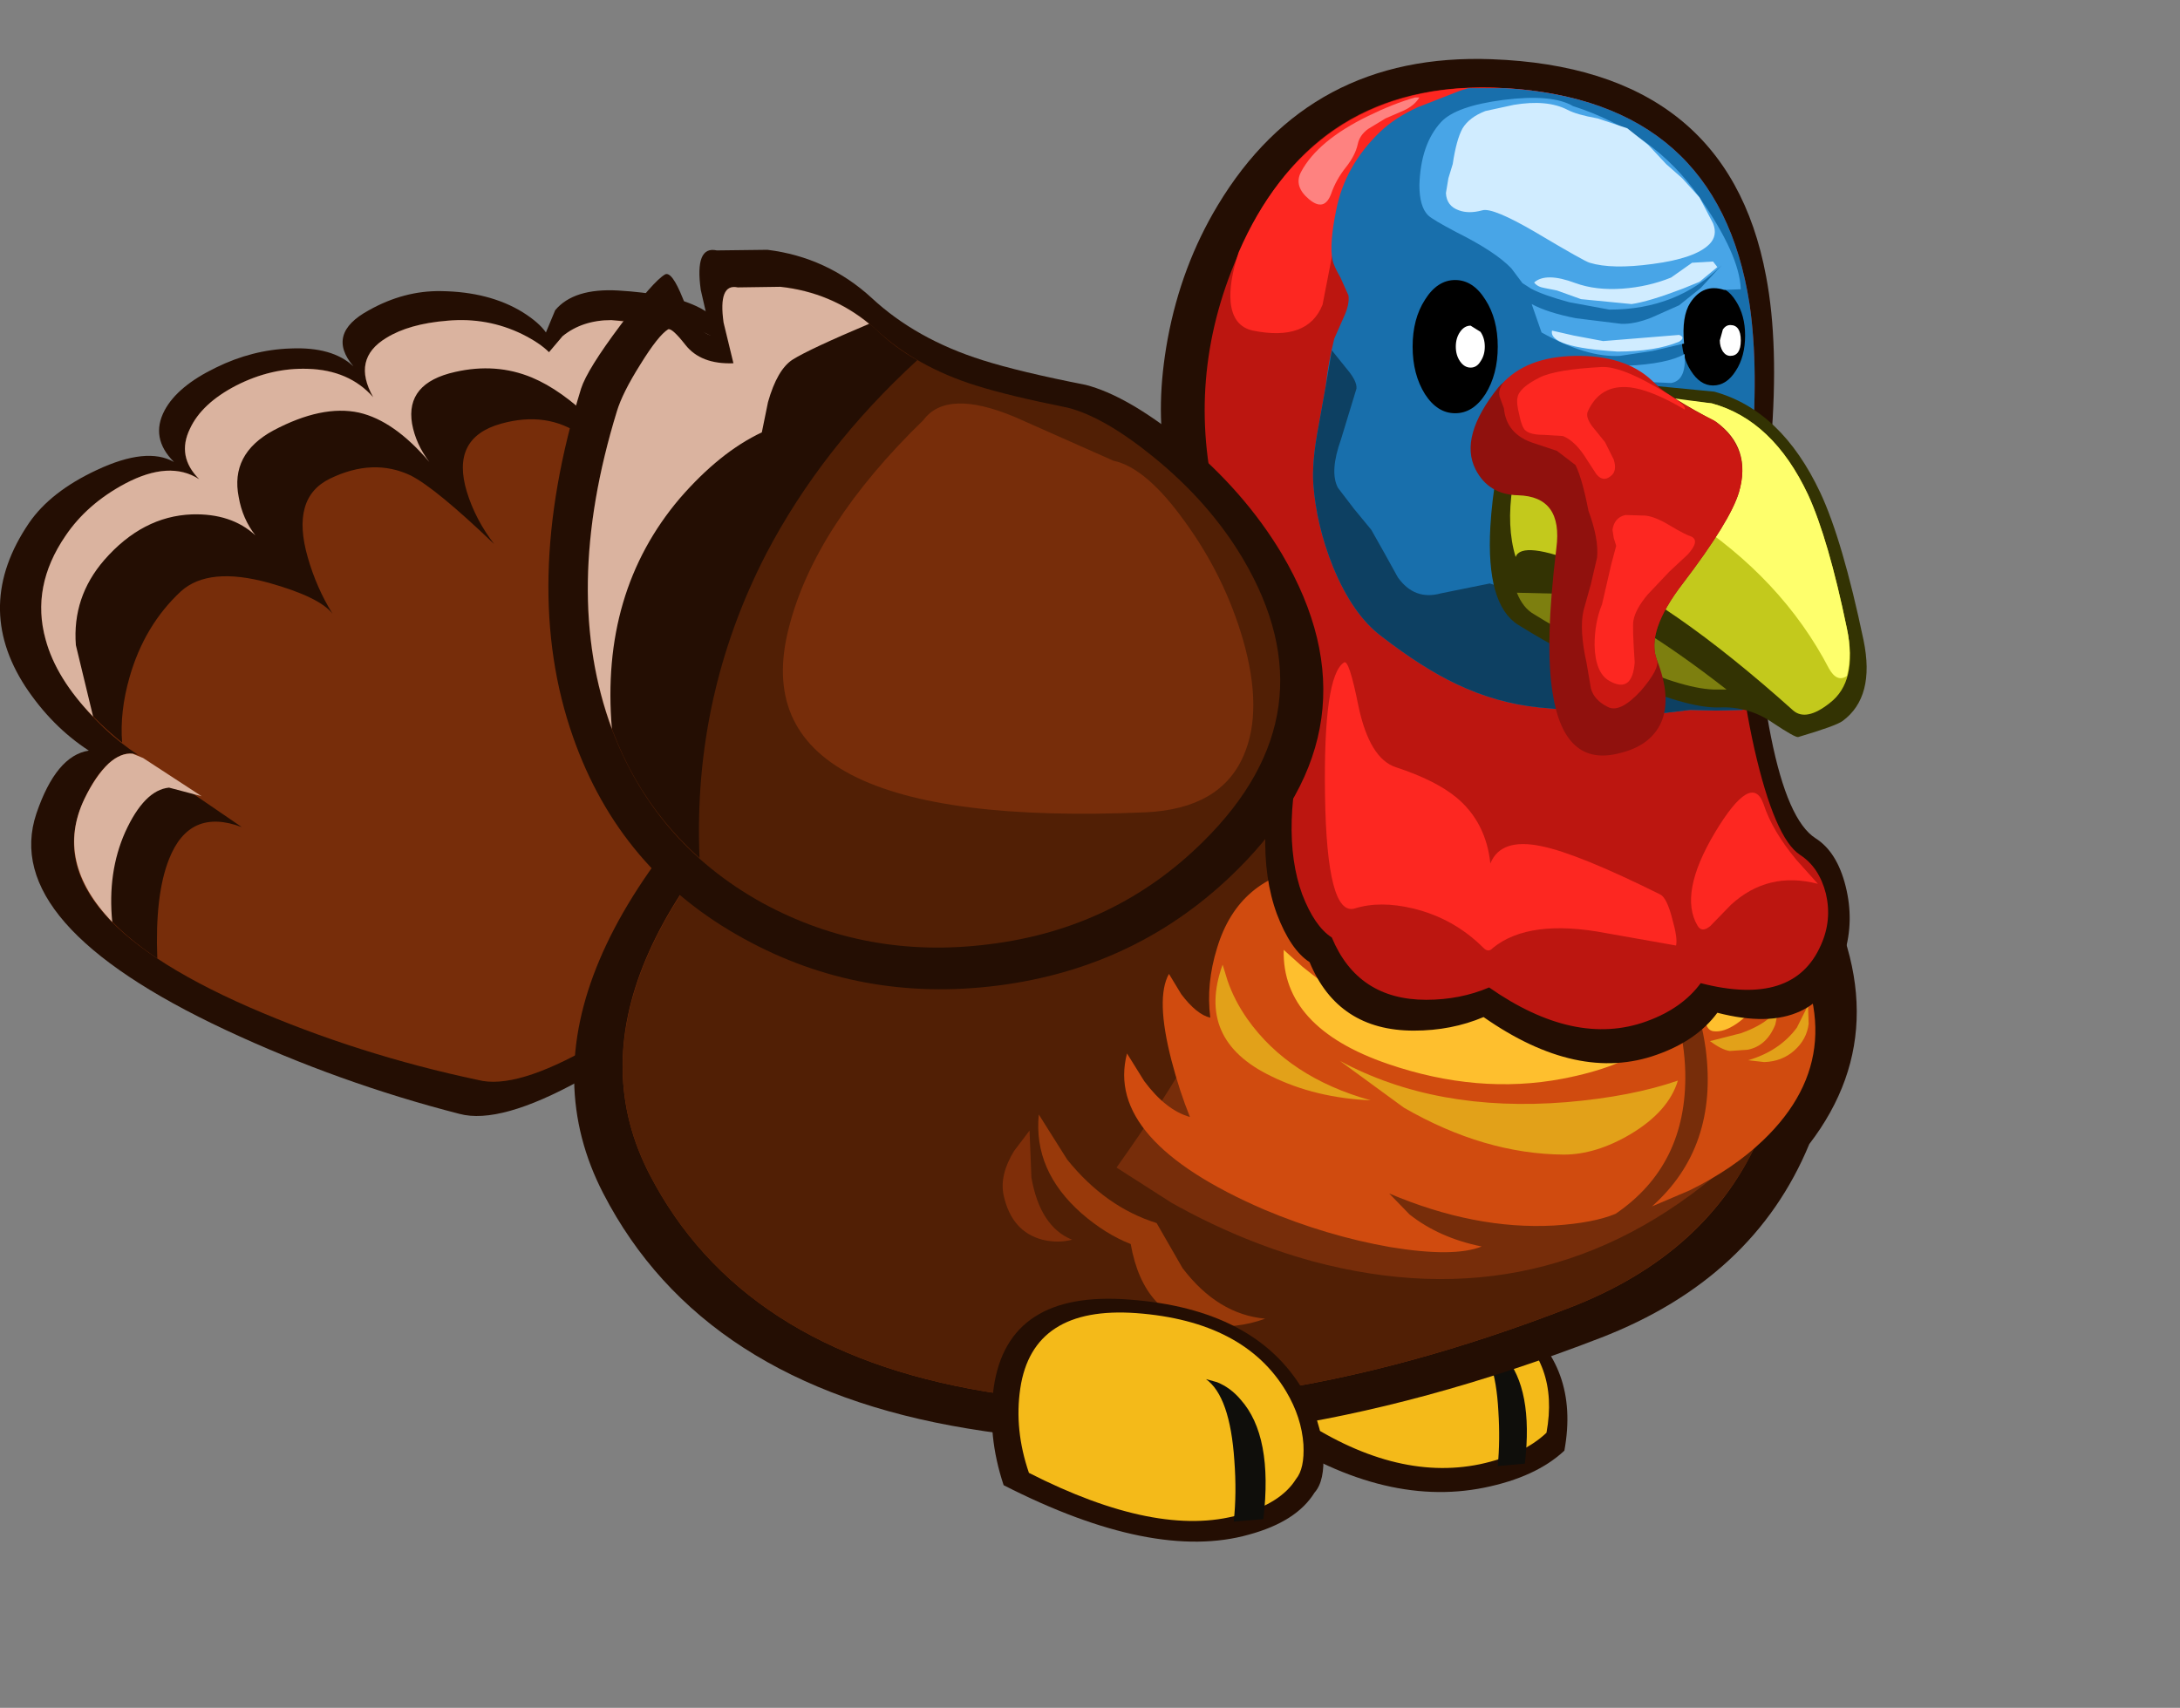 <?xml version="1.0" encoding="UTF-8" standalone="no"?>
<svg xmlns:ffdec="https://www.free-decompiler.com/flash" xmlns:xlink="http://www.w3.org/1999/xlink" ffdec:objectType="frame" height="138.45px" width="176.7px" xmlns="http://www.w3.org/2000/svg">
  <rect width="100%" height="100%" fill="#808080" stroke="none"/>
  <g transform="matrix(1.0, 0.0, 0.0, 1.0, 95.7, 75.7)">
    <use ffdec:characterId="346" height="120.2" transform="matrix(1.0, 0.0, 0.0, 1.0, -95.7, -70.9)" width="151.3" xlink:href="#shape0"/>
  </g>
  <defs>
    <g id="shape0" transform="matrix(1.0, 0.0, 0.0, 1.0, 95.7, 70.9)">
      <path d="M31.1 41.9 Q28.8 44.05 24.6 44.9 16.2 46.6 6.7 40.15 5.7 36.45 7.1 33.15 9.85 26.55 21.9 28.7 L23.6 29.25 Q25.65 30.0 27.25 31.2 32.35 35.1 31.1 41.9" fill="#240e03" fill-rule="evenodd" stroke="none"/>
      <path d="M29.65 40.45 Q27.75 42.25 24.25 43.0 17.25 44.45 9.3 39.05 8.45 35.95 9.65 33.15 11.95 27.65 22.0 29.45 L23.45 29.9 Q25.15 30.55 26.45 31.55 30.7 34.75 29.65 40.45" fill="#f4ba19" fill-rule="evenodd" stroke="none"/>
      <path d="M27.9 42.95 L25.7 43.15 Q25.9 41.05 25.75 38.7 25.5 34.0 23.7 32.75 L24.5 33.0 Q25.5 33.4 26.25 34.2 28.6 36.9 27.9 42.95" fill="#0f0e0b" fill-rule="evenodd" stroke="none"/>
      <path d="M-12.6 -20.75 Q-12.95 -18.55 -18.8 -12.35 -24.55 -6.25 -32.3 0.15 -51.9 16.35 -58.45 14.6 -68.2 12.1 -77.4 7.8 -95.75 -0.8 -92.75 -9.75 -91.15 -14.45 -88.5 -14.85 -91.5 -16.8 -93.65 -20.05 -97.9 -26.6 -93.35 -33.3 -91.6 -35.85 -87.85 -37.6 -83.8 -39.5 -81.6 -38.25 -83.55 -40.2 -82.35 -42.45 -81.3 -44.4 -78.2 -45.9 -75.25 -47.35 -72.15 -47.45 -68.75 -47.6 -67.05 -46.0 -69.3 -48.65 -65.8 -50.55 -62.95 -52.15 -59.95 -52.1 -56.05 -52.05 -53.35 -50.4 -52.0 -49.55 -51.45 -48.75 L-50.7 -50.55 Q-49.2 -52.35 -45.6 -52.15 -41.45 -51.9 -39.3 -50.9 -37.85 -50.25 -35.65 -48.2 -29.05 -51.6 -20.1 -38.65 -16.65 -33.65 -14.45 -28.3 -12.25 -23.05 -12.6 -20.75" fill="#240e03" fill-rule="evenodd" stroke="none"/>
      <path d="M-15.4 -29.55 Q-13.1 -24.7 -13.4 -22.55 -13.7 -20.45 -19.3 -14.5 -24.8 -8.6 -32.15 -2.35 -50.85 13.45 -56.95 11.85 -66.65 9.8 -75.5 5.95 -93.2 -1.8 -88.85 -10.95 -87.75 -13.3 -86.4 -14.2 -85.35 -14.85 -84.5 -14.5 -87.5 -16.45 -89.8 -19.55 -94.6 -26.05 -90.4 -32.25 -88.65 -34.85 -85.55 -36.5 -81.95 -38.4 -79.55 -36.85 -81.4 -38.7 -80.3 -40.95 -79.35 -43.0 -76.55 -44.45 -73.7 -45.9 -70.75 -45.8 -67.4 -45.7 -65.45 -43.5 -67.2 -46.6 -64.4 -48.3 -62.55 -49.45 -59.45 -49.7 -56.2 -50.0 -53.55 -48.3 -52.2 -47.5 -51.55 -46.6 L-50.25 -48.15 Q-48.5 -49.75 -46.15 -49.75 -42.15 -49.7 -40.25 -48.8 -38.75 -48.1 -36.4 -45.55 -30.3 -50.4 -21.2 -38.85 -17.7 -34.45 -15.4 -29.55" fill="#772d0a" fill-rule="evenodd" stroke="none"/>
      <path d="M-83.85 -13.95 L-76.1 -8.65 Q-80.35 -10.25 -82.0 -6.05 -83.15 -3.15 -82.95 2.0 -87.1 -0.8 -88.45 -3.5 -90.0 -6.55 -88.25 -10.2 -87.4 -12.0 -86.05 -13.1 -84.8 -14.05 -83.85 -13.95" fill="#240e03" fill-rule="evenodd" stroke="none"/>
      <path d="M-85.55 -8.25 Q-87.0 -5.0 -86.6 -0.95 -91.3 -5.85 -88.85 -10.95 -87.95 -12.8 -86.9 -13.8 -85.9 -14.7 -84.95 -14.6 L-84.1 -14.25 -79.35 -11.15 -82.0 -11.85 Q-84.0 -11.65 -85.55 -8.25" fill="#dab39f" fill-rule="evenodd" stroke="none"/>
      <path d="M-53.55 -48.3 Q-52.2 -47.5 -51.55 -46.6 L-50.25 -48.15 Q-48.5 -49.75 -46.15 -49.75 -42.15 -49.7 -40.25 -48.8 -38.75 -48.1 -36.4 -45.55 -31.55 -49.4 -24.4 -42.45 -18.4 -36.65 -14.85 -28.35 -24.3 -38.35 -28.35 -37.6 -29.6 -37.4 -30.2 -36.15 L-30.5 -34.9 Q-33.75 -39.55 -36.55 -41.1 -38.8 -42.35 -42.25 -42.15 -45.35 -41.95 -45.05 -38.5 -44.9 -36.75 -44.15 -35.05 -46.8 -39.1 -48.55 -40.4 -51.35 -42.4 -55.1 -41.35 -59.2 -40.2 -57.85 -35.8 -57.15 -33.55 -55.65 -31.6 -60.35 -36.1 -62.4 -37.15 -65.45 -38.6 -68.95 -36.9 -72.15 -35.35 -70.75 -30.5 -70.05 -28.05 -68.75 -25.95 -69.8 -27.3 -73.9 -28.45 -78.8 -29.8 -81.05 -27.75 -84.0 -25.0 -85.2 -20.8 -86.0 -18.0 -85.8 -15.5 -89.65 -18.6 -91.3 -22.0 -93.8 -27.3 -90.4 -32.25 -88.65 -34.85 -85.55 -36.5 -81.95 -38.4 -79.55 -36.85 -81.4 -38.7 -80.3 -40.95 -79.35 -43.0 -76.55 -44.45 -73.7 -45.9 -70.75 -45.8 -67.4 -45.7 -65.45 -43.5 -67.2 -46.6 -64.4 -48.3 -62.55 -49.45 -59.45 -49.7 -56.2 -50.0 -53.55 -48.3" fill="#240e03" fill-rule="evenodd" stroke="none"/>
      <path d="M-53.35 -48.6 Q-51.95 -47.9 -51.2 -47.15 L-50.1 -48.45 Q-48.5 -49.75 -46.15 -49.75 L-39.75 -49.15 Q-37.4 -48.5 -35.35 -46.25 -31.55 -48.95 -25.95 -44.15 -21.3 -40.2 -17.1 -32.85 -26.5 -42.25 -30.4 -42.35 -31.6 -42.4 -32.15 -41.5 L-32.4 -40.6 Q-35.1 -43.5 -37.75 -44.6 -40.25 -45.65 -44.1 -45.75 -47.25 -45.85 -47.75 -43.7 -48.0 -42.65 -47.6 -41.55 -50.2 -44.1 -52.6 -45.1 -55.5 -46.3 -58.8 -45.55 -62.85 -44.65 -62.3 -41.35 -62.0 -39.7 -60.9 -38.25 -63.75 -41.6 -66.6 -42.25 -69.6 -42.9 -73.55 -40.8 -77.05 -38.9 -76.35 -35.4 -76.05 -33.65 -75.0 -32.3 -76.95 -34.1 -80.15 -34.0 -84.15 -33.85 -87.25 -30.3 -89.85 -27.3 -89.55 -23.4 L-88.15 -17.6 Q-91.15 -20.7 -92.0 -23.85 -93.2 -28.15 -90.4 -32.25 -88.65 -34.85 -85.55 -36.5 -81.95 -38.4 -79.55 -36.85 -81.4 -38.7 -80.3 -40.95 -79.35 -43.0 -76.55 -44.45 -73.7 -45.9 -70.75 -45.8 -67.4 -45.7 -65.45 -43.5 -67.2 -46.6 -64.4 -48.3 -62.55 -49.45 -59.45 -49.7 -56.2 -50.0 -53.35 -48.6" fill="#dab39f" fill-rule="evenodd" stroke="none"/>
      <path d="M-1.65 -38.45 Q3.0 -39.7 9.75 -38.75 L15.6 -37.55 Q28.5 -34.2 38.1 -25.25 47.15 -16.8 50.85 -5.9 58.7 6.95 50.95 17.05 46.45 27.95 34.05 32.75 5.2 43.9 -17.3 40.1 -38.8 36.55 -46.8 21.05 -55.95 3.35 -29.7 -19.35 -16.6 -30.65 -1.65 -38.45" fill="#240e03" fill-rule="evenodd" stroke="none"/>
      <path d="M-1.4 -35.4 L9.15 -35.7 14.55 -34.6 Q27.1 -31.35 36.2 -22.4 44.75 -14.0 47.75 -3.3 50.8 7.45 46.95 16.35 42.8 25.95 31.55 30.3 4.95 40.6 -15.85 37.1 -35.65 33.8 -43.05 19.5 -51.5 3.15 -27.3 -17.75 -15.2 -28.2 -1.4 -35.4" fill="#772d0a" fill-rule="evenodd" stroke="none"/>
      <path d="M8.45 -15.65 Q9.8 -2.05 -5.2 18.95 L-0.75 21.8 Q4.85 24.95 10.7 26.55 29.55 31.6 44.1 18.95 48.8 14.9 48.8 1.75 50.0 11.1 45.9 18.5 41.4 26.5 31.55 30.3 4.95 40.6 -15.85 37.1 -35.65 33.8 -43.05 19.5 -50.75 4.6 -31.2 -14.2 -19.8 -25.15 -3.2 -34.4 7.5 -25.35 8.45 -15.65" fill="#511f05" fill-rule="evenodd" stroke="none"/>
      <path d="M2.4 6.8 Q2.05 4.05 2.95 1.15 4.7 -4.65 10.75 -5.45 17.3 -6.3 27.45 -3.5 39.05 -0.35 39.6 4.6 L40.2 6.55 Q40.85 8.95 40.9 11.25 41.05 18.75 35.25 22.7 33.45 23.45 30.25 23.65 23.85 24.0 16.9 21.05 L18.55 22.75 Q20.95 24.65 24.4 25.35 22.15 26.25 17.0 25.4 11.85 24.5 6.75 22.35 -6.2 16.75 -4.35 9.7 L-2.95 11.95 Q-1.2 14.3 0.75 14.85 -0.1 12.75 -0.75 10.25 -2.05 5.2 -0.95 3.25 L0.05 4.9 Q1.3 6.55 2.4 6.8" fill="#d04b0f" fill-rule="evenodd" stroke="none"/>
      <path d="M40.4 2.25 Q43.2 2.85 46.15 1.1 47.65 0.25 48.55 -0.75 54.95 9.35 47.2 16.75 44.8 19.05 41.25 20.8 L38.2 22.1 Q43.6 17.3 42.55 9.3 42.2 6.8 41.25 4.25 L40.4 2.25" fill="#d04b0f" fill-rule="evenodd" stroke="none"/>
      <path d="M-11.5 14.65 L-9.2 18.3 Q-6.1 22.15 -1.95 23.45 L0.15 27.1 Q3.0 30.85 6.85 31.2 4.55 32.05 2.0 31.75 -3.0 31.1 -4.05 25.15 -6.1 24.35 -8.05 22.65 -11.95 19.2 -11.5 14.65" fill="#98390a" fill-rule="evenodd" stroke="none"/>
      <path d="M-12.25 15.95 L-12.1 19.75 Q-11.4 23.75 -8.8 24.8 -9.95 25.1 -11.2 24.8 -13.7 24.15 -14.35 21.2 -14.7 19.55 -13.5 17.6 L-12.25 15.95" fill="#7f2e09" fill-rule="evenodd" stroke="none"/>
      <path d="M10.65 -4.1 L11.15 -2.6 Q11.85 -0.8 13.1 0.7 17.1 5.4 24.75 5.0 L29.7 6.35 Q35.35 7.1 38.75 4.05 38.3 6.5 37.5 7.2 L38.0 7.55 39.45 7.35 Q39.2 8.1 38.05 9.0 35.65 10.85 30.95 11.75 24.1 13.05 16.8 10.55 8.2 7.6 8.35 1.3 L9.85 2.65 Q11.55 4.05 12.5 4.45 11.6 3.55 10.9 2.05 9.55 -1.0 10.65 -4.1" fill="#febf2e" fill-rule="evenodd" stroke="none"/>
      <path d="M3.4 2.5 L3.8 3.8 Q4.35 5.4 5.4 6.9 8.75 11.65 15.4 13.5 10.9 13.3 7.35 11.55 1.2 8.6 3.4 2.5" fill="#e2a119" fill-rule="evenodd" stroke="none"/>
      <path d="M18.1 14.1 L12.9 10.3 Q20.7 14.5 31.25 13.65 36.55 13.2 40.3 11.9 39.55 14.4 36.45 16.25 33.65 17.9 31.05 17.9 24.6 17.85 18.1 14.1" fill="#e2a119" fill-rule="evenodd" stroke="none"/>
      <path d="M48.65 0.05 Q48.65 1.7 47.4 2.8 48.45 2.8 49.55 1.95 48.65 3.55 47.35 5.05 44.85 8.1 43.2 7.9 42.65 7.85 42.5 7.0 42.4 6.2 42.7 5.35 41.65 5.05 41.5 3.75 L44.3 3.15 Q47.35 2.1 48.65 0.05" fill="#febf2e" fill-rule="evenodd" stroke="none"/>
      <path d="M42.9 8.7 L45.45 8.05 Q48.05 7.1 48.55 5.65 L48.2 7.35 Q47.5 9.1 45.95 9.4 L44.5 9.5 Q43.85 9.4 42.9 8.7" fill="#e2a119" fill-rule="evenodd" stroke="none"/>
      <path d="M50.85 5.8 L50.9 7.3 Q50.75 8.55 49.75 9.45 48.75 10.35 47.3 10.4 L46.0 10.25 Q48.55 9.5 49.95 7.6 L50.85 5.8" fill="#e2a119" fill-rule="evenodd" stroke="none"/>
      <path d="M46.85 -29.6 Q46.55 -22.45 47.85 -15.95 49.2 -9.2 51.45 -7.75 53.2 -6.65 53.9 -3.85 54.6 -1.05 53.8 1.6 51.8 8.55 43.5 6.4 41.85 8.65 38.6 9.8 32.2 12.1 24.55 6.75 21.95 7.85 18.9 7.85 12.75 7.85 10.45 2.3 8.9 1.3 7.8 -1.6 5.7 -7.3 8.25 -16.6 10.6 -25.25 5.6 -30.2 2.7 -32.6 1.45 -33.9 -0.8 -36.05 -1.25 -38.5 -2.05 -42.8 -1.05 -48.25 0.05 -54.15 3.0 -59.05 10.45 -71.45 25.2 -70.9 44.3 -70.2 47.45 -53.3 48.5 -47.8 47.85 -39.8 L46.85 -29.6" fill="#240e03" fill-rule="evenodd" stroke="none"/>
      <path d="M45.15 -28.55 Q44.9 -22.15 46.5 -15.0 48.15 -7.75 50.2 -6.4 51.75 -5.4 52.3 -3.25 52.8 -1.1 51.9 0.9 49.7 5.95 42.15 4.0 40.65 6.05 37.75 7.1 31.95 9.2 25.0 4.35 22.65 5.35 19.9 5.35 14.35 5.35 12.25 0.3 10.85 -0.6 9.85 -3.2 7.95 -8.4 10.25 -16.8 12.4 -24.65 8.25 -29.1 L4.8 -32.45 Q2.9 -34.45 2.5 -36.65 0.55 -46.9 5.45 -56.75 11.7 -69.45 26.35 -68.55 43.55 -67.5 46.1 -51.1 46.9 -45.75 46.2 -38.1 L45.15 -28.55" fill="#bc1610" fill-rule="evenodd" stroke="none"/>
      <path d="M26.35 -68.55 Q30.15 -68.35 33.6 -67.2 22.8 -68.3 17.75 -65.3 14.05 -63.1 12.9 -58.2 L11.5 -51.0 Q10.3 -48.0 5.85 -48.9 4.25 -49.25 4.05 -51.2 3.9 -52.8 4.7 -55.25 7.45 -61.6 12.3 -65.05 18.05 -69.05 26.35 -68.55" fill="#fd2721" fill-rule="evenodd" stroke="none"/>
      <path d="M26.35 -68.55 Q43.55 -67.5 46.1 -51.1 46.9 -45.75 46.2 -38.1 L45.15 -28.55 Q45.0 -23.9 45.9 -18.25 L45.5 -18.15 43.4 -18.1 41.3 -18.15 39.2 -17.9 37.1 -17.65 29.05 -18.35 Q25.6 -18.7 22.35 -20.25 19.6 -21.55 16.3 -24.1 13.95 -25.85 12.35 -29.75 11.0 -33.1 10.75 -36.5 10.65 -38.1 11.05 -40.45 L11.75 -44.35 Q11.95 -46.25 12.45 -48.25 L13.2 -49.95 Q13.7 -51.0 13.6 -51.75 L12.95 -53.2 Q12.4 -54.15 12.3 -54.65 12.05 -55.95 12.6 -58.65 13.3 -62.25 16.15 -65.0 17.35 -66.15 19.2 -67.0 L22.65 -68.35 23.3 -68.55 26.35 -68.55" fill="#186fac" fill-rule="evenodd" stroke="none"/>
      <path d="M35.8 -25.55 L45.15 -26.05 Q45.25 -22.05 45.9 -18.25 L45.5 -18.15 43.4 -18.1 41.3 -18.15 39.2 -17.9 37.1 -17.65 29.05 -18.35 Q25.6 -18.7 22.35 -20.25 19.6 -21.55 16.3 -24.1 13.95 -25.85 12.35 -29.75 11.0 -33.1 10.75 -36.5 10.65 -38.1 11.05 -40.45 L11.75 -44.35 12.25 -47.3 13.5 -45.75 Q14.3 -44.8 14.25 -44.2 L13.0 -40.1 Q12.05 -37.45 12.75 -36.15 L14.05 -34.45 15.45 -32.75 16.55 -30.8 17.6 -28.9 Q18.95 -27.0 21.1 -27.6 L25.05 -28.4 27.1 -27.75 29.1 -26.9 Q31.9 -25.8 35.8 -25.55" fill="#0d4062" fill-rule="evenodd" stroke="none"/>
      <path d="M45.75 -48.5 Q45.75 -46.8 45.0 -45.65 44.25 -44.45 43.15 -44.45 42.1 -44.45 41.35 -45.65 40.6 -46.8 40.6 -48.5 40.6 -50.15 41.35 -51.3 42.1 -52.5 43.15 -52.5 44.25 -52.5 45.0 -51.3 45.75 -50.15 45.75 -48.5" fill="#000000" fill-rule="evenodd" stroke="none"/>
      <path d="M43.25 -43.95 Q48.7 -42.45 51.85 -35.75 53.65 -31.9 55.35 -23.8 56.3 -19.2 53.65 -17.25 53.1 -16.85 50.05 -15.95 49.8 -15.9 48.0 -17.1 46.05 -18.45 43.7 -18.35 41.05 -18.25 35.55 -20.7 31.2 -22.65 27.35 -25.05 24.75 -26.7 25.1 -33.0 25.35 -37.35 26.7 -41.85 27.6 -44.9 35.5 -44.7 L43.25 -43.95" fill="#333303" fill-rule="evenodd" stroke="none"/>
      <path d="M25.7 -47.6 Q25.7 -45.35 24.7 -43.75 23.7 -42.2 22.25 -42.2 20.8 -42.2 19.8 -43.75 18.8 -45.35 18.8 -47.6 18.8 -49.85 19.8 -51.4 20.8 -53.0 22.25 -53.0 23.7 -53.0 24.7 -51.4 25.7 -49.85 25.7 -47.6" fill="#000000" fill-rule="evenodd" stroke="none"/>
      <path d="M30.55 -46.4 L36.15 -46.05 Q39.45 -46.2 40.85 -47.0 41.0 -44.85 39.75 -44.65 L35.3 -44.85 Q31.85 -45.05 30.55 -46.4" fill="#48a5e7" fill-rule="evenodd" stroke="none"/>
      <path d="M26.15 -67.6 Q30.1 -68.1 31.8 -67.1 38.35 -65.0 42.05 -59.7 45.3 -55.05 45.4 -52.25 L44.05 -52.2 Q42.35 -52.75 41.3 -51.15 40.6 -50.05 40.8 -47.85 L38.25 -47.25 35.6 -46.85 Q32.9 -46.7 29.25 -48.75 L28.45 -51.05 Q29.75 -50.35 32.05 -49.9 L35.7 -49.45 Q36.75 -49.4 38.15 -49.95 L40.4 -50.95 42.15 -52.35 43.85 -54.2 Q40.25 -50.6 34.75 -50.6 L31.5 -51.2 Q29.45 -51.75 28.4 -52.3 L27.7 -52.75 26.8 -53.95 Q25.5 -55.3 22.4 -56.85 20.4 -57.9 20.05 -58.25 19.35 -58.95 19.35 -60.7 19.45 -64.0 21.1 -65.8 22.3 -67.1 26.15 -67.6" fill="#48a5e7" fill-rule="evenodd" stroke="none"/>
      <path d="M41.9 -0.65 Q40.35 -3.25 43.3 -8.2 46.3 -13.2 47.25 -10.5 47.95 -8.35 49.9 -6.0 L51.65 -4.05 Q47.6 -5.1 44.6 -2.35 L42.95 -0.65 Q42.25 -0.05 41.9 -0.65" fill="#fd2721" fill-rule="evenodd" stroke="none"/>
      <path d="M25.3 1.15 Q24.95 1.55 24.55 1.15 22.15 -1.25 18.85 -2.05 16.15 -2.7 14.1 -2.05 11.85 -1.4 11.7 -11.2 11.55 -20.95 13.25 -22.0 13.65 -22.25 14.4 -18.5 15.3 -14.2 17.45 -13.5 20.65 -12.45 22.35 -11.05 24.75 -9.05 25.1 -5.7 25.95 -7.8 29.25 -7.1 32.2 -6.5 38.85 -3.2 39.4 -2.95 39.85 -1.2 40.3 0.4 40.15 0.95 L34.5 -0.05 Q28.25 -1.25 25.3 1.15" fill="#fd2721" fill-rule="evenodd" stroke="none"/>
      <path d="M39.35 -62.4 L40.65 -61.25 42.05 -59.7 43.15 -57.6 Q43.55 -56.6 42.85 -55.9 41.7 -54.75 38.25 -54.3 34.95 -53.85 33.15 -54.4 32.75 -54.5 28.8 -56.85 25.3 -58.9 24.45 -58.65 23.35 -58.35 22.55 -58.65 21.55 -59.0 21.5 -60.05 L21.7 -61.25 22.05 -62.4 Q22.35 -64.4 22.85 -65.3 23.4 -66.2 24.7 -66.7 L27.0 -67.2 Q29.7 -67.65 31.35 -66.8 32.1 -66.4 33.8 -66.1 L36.2 -65.3 37.9 -63.95 39.35 -62.4" fill="#d0ecff" fill-rule="evenodd" stroke="none"/>
      <path d="M32.45 -51.45 L30.5 -52.15 29.5 -52.35 Q28.9 -52.45 28.65 -52.8 29.6 -53.65 32.0 -52.75 33.65 -52.15 35.8 -52.3 37.9 -52.45 39.75 -53.2 L41.45 -54.4 43.15 -54.5 43.5 -54.05 42.05 -52.85 40.7 -52.3 Q37.95 -51.25 36.55 -51.05 L32.45 -51.45" fill="#d0ecff" fill-rule="evenodd" stroke="none"/>
      <path d="M40.4 -48.55 Q40.95 -48.35 40.4 -48.0 38.45 -47.2 35.4 -47.2 29.8 -47.55 30.1 -48.9 L31.85 -48.5 34.25 -48.05 40.4 -48.55" fill="#d0ecff" fill-rule="evenodd" stroke="none"/>
      <path d="M27.25 -27.65 L31.4 -27.55 Q36.3 -26.0 44.25 -19.8 L43.5 -19.8 Q41.05 -19.75 36.1 -21.95 32.1 -23.75 28.65 -25.9 27.75 -26.4 27.25 -27.65" fill="#7d7f0f" fill-rule="evenodd" stroke="none"/>
      <path d="M32.55 -29.95 Q27.65 -31.9 27.15 -30.55 26.4 -33.0 26.9 -36.25 27.15 -37.95 28.05 -41.1 28.85 -43.85 36.05 -43.7 L43.05 -43.0 Q48.0 -41.65 50.85 -35.6 52.5 -32.0 54.0 -24.75 54.9 -20.45 52.6 -18.7 50.7 -17.2 49.65 -18.1 39.5 -27.2 32.55 -29.95" fill="#c3c91c" fill-rule="evenodd" stroke="none"/>
      <path d="M52.55 -21.5 Q48.75 -28.8 41.05 -33.8 L35.25 -37.35 Q32.15 -39.2 30.7 -40.75 29.4 -42.05 30.7 -43.2 L38.5 -43.6 43.05 -43.0 Q48.0 -41.65 50.85 -35.6 52.5 -32.0 54.0 -24.75 54.45 -22.7 54.0 -20.9 53.2 -20.35 52.55 -21.5" fill="#feff6c" fill-rule="evenodd" stroke="none"/>
      <path d="M27.35 -35.55 Q24.95 -35.6 23.9 -37.65 22.55 -40.3 25.75 -44.3 27.15 -45.95 31.85 -46.1 36.65 -46.25 38.5 -44.55 39.7 -43.45 43.4 -41.5 46.3 -39.4 45.25 -35.8 44.55 -33.45 40.7 -28.4 37.7 -24.5 38.6 -22.2 39.8 -19.15 38.95 -17.15 38.1 -15.25 35.6 -14.65 31.1 -13.45 30.15 -19.5 29.5 -23.5 30.45 -31.25 31.0 -35.45 27.35 -35.55" fill="#90110d" fill-rule="evenodd" stroke="none"/>
      <path d="M38.5 -44.55 Q39.45 -43.5 43.25 -41.6 46.3 -39.35 45.25 -35.8 44.55 -33.45 40.7 -28.4 37.7 -24.5 38.6 -22.2 38.85 -21.5 37.3 -19.7 35.6 -17.85 34.6 -18.4 33.5 -18.95 33.25 -19.9 L32.9 -21.95 Q32.3 -24.65 32.65 -26.2 L33.25 -28.35 33.75 -30.5 Q33.9 -32.0 33.05 -34.3 32.55 -36.9 32.0 -38.0 L30.5 -39.15 28.7 -39.75 Q26.4 -40.45 26.2 -42.6 L25.85 -43.55 Q25.7 -44.15 26.25 -44.8 28.35 -46.9 32.4 -46.85 36.4 -46.8 38.5 -44.55" fill="#cb1812" fill-rule="evenodd" stroke="none"/>
      <path d="M40.85 -42.5 Q38.15 -44.1 36.4 -44.3 34.0 -44.55 33.0 -42.35 32.8 -41.9 33.35 -41.15 L34.4 -39.85 35.1 -38.45 Q35.4 -37.5 34.85 -37.1 34.25 -36.6 33.7 -37.25 L32.95 -38.4 Q32.05 -39.9 31.0 -40.35 L29.4 -40.45 Q28.35 -40.45 27.95 -40.8 27.65 -41.05 27.45 -42.05 27.2 -43.05 27.3 -43.45 27.4 -44.25 29.1 -45.1 30.4 -45.75 34.15 -45.95 35.6 -46.0 38.4 -44.4 41.1 -42.9 40.85 -42.5" fill="#fd2721" fill-rule="evenodd" stroke="none"/>
      <path d="M36.05 -33.95 L37.7 -33.9 Q38.5 -33.8 39.65 -33.1 40.9 -32.35 41.4 -32.2 42.1 -31.85 41.1 -30.75 L39.6 -29.35 37.85 -27.5 Q36.85 -26.3 36.7 -25.4 36.6 -24.95 36.8 -22.0 36.6 -19.45 34.75 -20.5 33.6 -21.15 33.55 -23.4 33.55 -25.25 34.15 -26.7 L34.9 -29.95 35.3 -31.45 35.1 -32.1 35.0 -32.75 Q35.15 -33.75 36.05 -33.95" fill="#fd2721" fill-rule="evenodd" stroke="none"/>
      <path d="M19.0 -67.8 L19.35 -67.8 Q18.95 -67.15 18.1 -66.75 L16.6 -66.1 15.2 -65.25 Q14.5 -64.75 14.35 -64.0 14.15 -63.1 13.4 -62.15 12.6 -61.15 12.2 -60.0 11.65 -58.5 10.4 -59.55 9.15 -60.6 9.75 -61.75 11.1 -64.3 15.2 -66.3 17.25 -67.3 19.0 -67.8" fill="#fe8280" fill-rule="evenodd" stroke="none"/>
      <path d="M24.65 -47.6 Q24.65 -46.9 24.3 -46.4 24.0 -45.9 23.5 -45.9 23.0 -45.9 22.65 -46.4 22.3 -46.9 22.3 -47.6 22.3 -48.3 22.65 -48.8 23.0 -49.3 23.5 -49.3 L24.3 -48.8 Q24.65 -48.3 24.65 -47.6" fill="#ffffff" fill-rule="evenodd" stroke="none"/>
      <path d="M45.4 -48.1 Q45.4 -46.85 44.55 -46.85 44.2 -46.85 43.95 -47.2 43.7 -47.6 43.7 -48.1 L43.95 -49.0 Q44.2 -49.35 44.55 -49.35 45.4 -49.35 45.4 -48.1" fill="#ffffff" fill-rule="evenodd" stroke="none"/>
      <path d="M8.2 -30.8 Q16.4 -16.9 4.6 -5.2 -3.4 2.75 -14.85 4.2 -25.95 5.6 -35.4 0.4 -45.45 -5.1 -49.25 -15.95 -53.55 -28.15 -48.6 -44.2 -48.1 -45.75 -45.4 -49.35 -42.75 -52.9 -41.8 -53.45 -41.25 -53.75 -40.35 -51.5 -39.35 -48.85 -38.05 -48.5 L-38.9 -52.2 Q-39.4 -55.8 -37.6 -55.4 L-33.5 -55.45 Q-28.65 -54.85 -25.05 -51.55 -21.45 -48.2 -16.05 -46.5 -13.05 -45.55 -7.7 -44.5 -4.4 -43.65 0.1 -40.05 5.15 -35.9 8.2 -30.8" fill="#240e03" fill-rule="evenodd" stroke="none"/>
      <path d="M5.05 -30.4 Q12.4 -17.95 1.85 -7.5 -5.3 -0.4 -15.55 0.85 -25.45 2.1 -33.9 -2.5 -42.85 -7.45 -46.3 -17.1 -50.1 -28.0 -45.7 -42.35 -45.25 -43.85 -43.8 -46.15 -42.35 -48.5 -41.55 -49.0 -41.25 -49.15 -40.15 -47.75 -38.9 -46.15 -36.25 -46.25 L-37.05 -49.55 Q-37.5 -52.75 -35.9 -52.4 L-32.2 -52.45 Q-27.85 -51.9 -24.65 -48.95 -21.4 -45.95 -16.6 -44.45 -13.9 -43.6 -9.15 -42.65 -6.2 -41.9 -2.2 -38.65 2.35 -34.95 5.05 -30.4" fill="#511f05" fill-rule="evenodd" stroke="none"/>
      <path d="M-13.45 -41.9 L-5.45 -38.35 Q-2.8 -37.8 0.35 -33.4 3.55 -29.0 5.05 -23.85 6.7 -18.1 5.1 -14.45 3.25 -10.15 -2.8 -9.85 -36.05 -8.4 -31.75 -24.85 -29.65 -33.1 -20.85 -41.65 -18.95 -44.2 -13.45 -41.9" fill="#772d0a" fill-rule="evenodd" stroke="none"/>
      <path d="M-24.65 -48.95 Q-23.15 -47.5 -21.35 -46.5 -29.1 -39.4 -33.6 -30.8 -39.55 -19.25 -39.0 -6.15 -45.3 -11.8 -47.25 -20.55 -49.4 -30.3 -45.7 -42.35 -45.25 -43.85 -43.8 -46.15 -42.35 -48.5 -41.55 -49.0 -41.25 -49.15 -40.15 -47.75 -38.9 -46.15 -36.25 -46.25 L-37.05 -49.55 Q-37.5 -52.75 -35.9 -52.4 L-32.2 -52.45 Q-27.85 -51.9 -24.65 -48.95" fill="#240e03" fill-rule="evenodd" stroke="none"/>
      <path d="M-25.25 -49.45 Q-30.1 -47.4 -31.45 -46.55 -32.7 -45.75 -33.45 -43.1 L-33.95 -40.65 Q-37.35 -39.05 -40.6 -35.3 -47.05 -27.7 -46.1 -16.6 -50.2 -27.7 -45.7 -42.35 -45.25 -43.85 -43.8 -46.15 -42.35 -48.5 -41.55 -49.0 -41.25 -49.15 -40.15 -47.75 -38.9 -46.15 -36.25 -46.25 L-37.05 -49.55 Q-37.5 -52.75 -35.9 -52.4 L-32.45 -52.45 Q-28.35 -52.0 -25.25 -49.45" fill="#dab39f" fill-rule="evenodd" stroke="none"/>
      <path d="M-14.35 44.7 Q-15.7 40.65 -15.15 36.75 -14.0 28.9 -4.2 29.65 6.05 30.4 9.95 37.05 11.4 39.5 11.55 42.05 11.7 44.35 10.85 45.3 9.4 47.65 5.55 48.7 -2.2 50.9 -14.35 44.7" fill="#240e03" fill-rule="evenodd" stroke="none"/>
      <path d="M-12.3 43.7 Q-13.5 40.2 -13.0 36.85 -12.0 30.15 -3.6 30.75 5.15 31.4 8.55 37.1 9.8 39.2 9.95 41.4 10.05 43.35 9.35 44.2 8.1 46.2 4.75 47.1 -1.9 49.0 -12.3 43.7" fill="#f4ba19" fill-rule="evenodd" stroke="none"/>
      <path d="M2.05 36.1 L2.95 36.35 Q4.05 36.8 4.85 37.75 7.5 40.7 6.7 47.45 L4.3 47.65 Q4.55 45.35 4.35 42.7 4.0 37.5 2.05 36.1" fill="#0f0e0b" fill-rule="evenodd" stroke="none"/>
    </g>
  </defs>
</svg>
